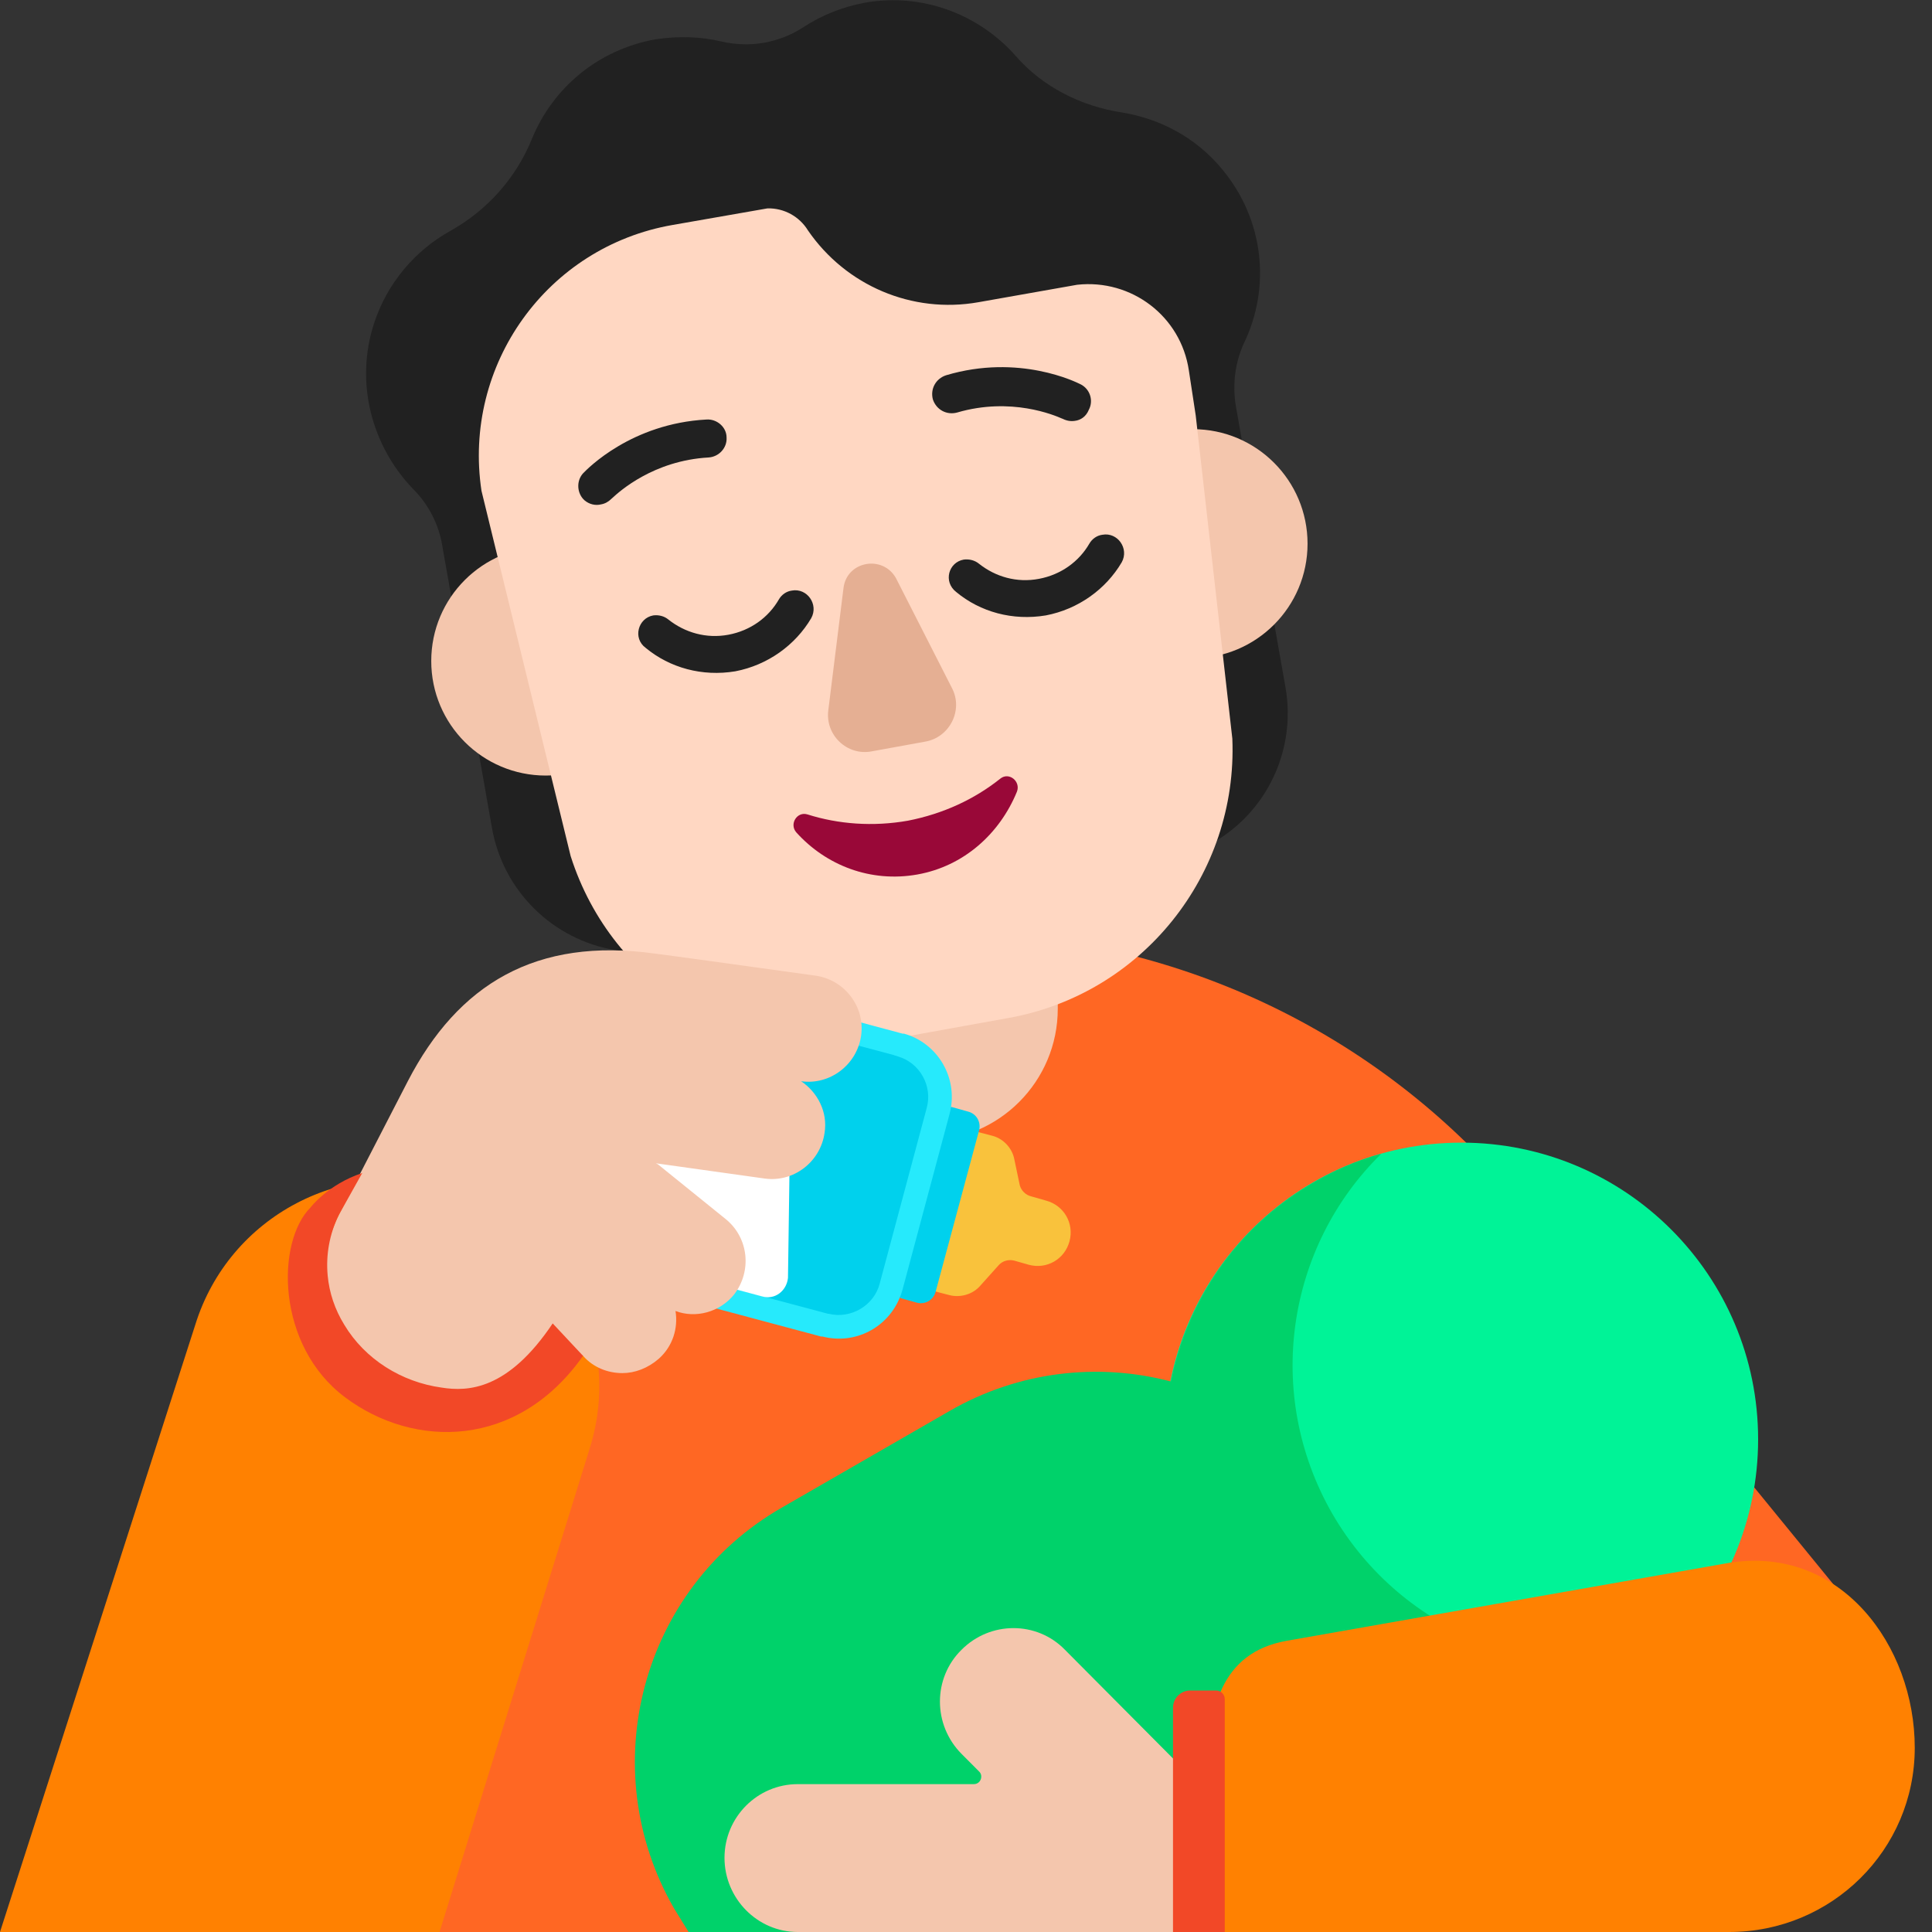 <svg viewBox="2 2 28 28" xmlns="http://www.w3.org/2000/svg">
<rect x="2" y="2" width="28" height="28" fill="#333333" stroke="none"/>
<path d="M5 28.1C4.99 29.15 5.84 30 6.89 30H12.5L15 29L17 30H26.56L26.396 26.113L28.88 25.34L23.94 19.29L23.937 19.299C21.977 16.983 19.017 15.51 15.7 15.51C9.8 15.51 5.01 20.2 5.01 25.97L5 28.1Z" fill="#FF6723"/>
<path d="M15.42 18.53C16.48 18.53 17.33 17.67 17.33 16.62V14.36C17.33 13.3 16.47 12.45 15.42 12.45C14.36 12.45 13.51 13.31 13.51 14.36V16.62C13.5 17.68 14.36 18.53 15.42 18.53Z" fill="#F4C6AD"/>
<path d="M19.71 4.45C19.33 3.99 18.81 3.72 18.26 3.63C17.67 3.54 17.11 3.26 16.72 2.81C16.19 2.21 15.37 1.89 14.53 2.04C14.21 2.1 13.91 2.22 13.65 2.39C13.3 2.62 12.87 2.7 12.45 2.6C12.15 2.53 11.83 2.52 11.5 2.57C10.66 2.72 10.01 3.28 9.71 4.01C9.48 4.58 9.06 5.05 8.52 5.35C8.02 5.63 7.61 6.1 7.42 6.69C7.14 7.55 7.39 8.47 7.99 9.09C8.21 9.31 8.36 9.6 8.41 9.91L9.13 14C9.29 14.91 10.01 15.62 10.92 15.77L12.89 16.08L11.61 8.79C11.73 8.62 11.83 8.44 11.9 8.23C12.02 7.91 12.06 7.59 12.04 7.27C12.13 7.26 12.23 7.25 12.32 7.24C12.9 7.14 13.39 6.84 13.73 6.42C14.2 6.7 14.76 6.81 15.34 6.71C15.43 6.69 15.52 6.67 15.61 6.64C15.7 6.94 15.85 7.24 16.07 7.49C16.21 7.65 16.36 7.79 16.53 7.91L17.81 15.2L19.55 14.23C20.36 13.78 20.79 12.87 20.63 11.96L19.91 7.88C19.86 7.57 19.9 7.25 20.03 6.97C20.42 6.16 20.32 5.18 19.71 4.45Z" fill="#212121"/>
<path d="M20.95 9.88C20.95 10.796 20.207 11.54 19.29 11.54C18.373 11.54 17.63 10.796 17.63 9.88C17.63 8.963 18.373 8.22 19.29 8.22C20.207 8.22 20.95 8.963 20.95 9.88Z" fill="#F4C6AD"/>
<path d="M11.57 11.58C11.57 12.497 10.827 13.24 9.91 13.24C8.993 13.24 8.25 12.497 8.25 11.58C8.25 10.663 8.993 9.92 9.91 9.92C10.827 9.92 11.57 10.663 11.57 11.58Z" fill="#F4C6AD"/>
<path d="M16.18 6.38C15.22 6.55 14.26 6.14 13.71 5.34C13.587 5.139 13.365 5.014 13.123 5.02L11.75 5.26C9.926 5.576 8.704 7.292 8.978 9.113L10.27 14.406C10.87 16.296 12.77 17.446 14.72 17.096L16.6 16.756C18.55 16.416 19.94 14.676 19.86 12.706L19.329 8.019L19.23 7.37C19.114 6.581 18.396 6.041 17.611 6.127L16.18 6.38Z" fill="#FFD7C2"/>
<path d="M14.225 10.519L14.005 12.289C13.955 12.649 14.275 12.959 14.635 12.889L15.405 12.749C15.765 12.689 15.965 12.289 15.795 11.969L14.985 10.379C14.795 10.039 14.275 10.129 14.225 10.519Z" fill="#E5AF93"/>
<path d="M15.159 13.894C14.649 13.984 14.148 13.944 13.705 13.804C13.551 13.754 13.435 13.944 13.541 14.064C13.974 14.544 14.62 14.794 15.294 14.674C15.968 14.554 16.488 14.084 16.738 13.474C16.796 13.324 16.623 13.184 16.498 13.284C16.122 13.584 15.669 13.794 15.159 13.894Z" fill="#990838"/>
<path d="M16.187 10.169C16.127 10.12 16.047 10.1 15.967 10.11C15.747 10.149 15.667 10.43 15.857 10.579C16.207 10.87 16.677 10.999 17.157 10.919C17.627 10.829 18.027 10.54 18.257 10.149C18.367 9.95 18.197 9.71 17.977 9.75C17.897 9.76 17.827 9.81 17.787 9.88C17.637 10.139 17.377 10.329 17.057 10.389C16.737 10.45 16.427 10.36 16.187 10.169Z" fill="#212121"/>
<path d="M11.687 10.979C11.627 10.929 11.547 10.909 11.467 10.919C11.247 10.959 11.167 11.249 11.357 11.389C11.707 11.679 12.177 11.809 12.657 11.729C13.127 11.639 13.527 11.349 13.757 10.959C13.867 10.759 13.697 10.519 13.477 10.559C13.397 10.569 13.327 10.619 13.287 10.689C13.137 10.949 12.877 11.139 12.557 11.199C12.237 11.259 11.927 11.169 11.687 10.979Z" fill="#212121"/>
<path d="M17.4 8.069C17.46 8.099 17.52 8.109 17.58 8.099C17.66 8.089 17.74 8.039 17.78 7.939C17.85 7.809 17.8 7.639 17.66 7.569L17.659 7.569C17.604 7.541 16.77 7.122 15.71 7.439C15.56 7.489 15.48 7.639 15.52 7.789C15.57 7.939 15.72 8.019 15.87 7.979C16.654 7.749 17.286 8.02 17.386 8.064C17.395 8.067 17.4 8.069 17.4 8.069Z" fill="#212121"/>
<path d="M10.47 9.25C10.54 9.31 10.63 9.33 10.71 9.31C10.77 9.3 10.82 9.27 10.86 9.23C10.86 9.23 10.867 9.224 10.877 9.215C10.974 9.126 11.468 8.675 12.27 8.63C12.42 8.62 12.54 8.49 12.53 8.34C12.53 8.19 12.39 8.07 12.24 8.08C11.151 8.138 10.516 8.792 10.454 8.856C10.452 8.858 10.45 8.86 10.45 8.86C10.35 8.97 10.36 9.15 10.47 9.25Z" fill="#212121"/>
<path d="M16.95 19.34L17.16 19.4C17.42 19.47 17.57 19.73 17.5 19.99C17.43 20.25 17.17 20.4 16.91 20.33L16.7 20.27C16.62 20.25 16.53 20.27 16.47 20.34L16.21 20.63C16.1 20.76 15.92 20.81 15.76 20.77L15.426 20.683L16.046 18.373L16.38 18.46C16.54 18.5 16.67 18.64 16.7 18.8L16.78 19.18C16.8 19.25 16.86 19.32 16.95 19.34Z" fill="#F9C23C"/>
<path d="M15.08 16.98C15.09 16.99 15.08 16.99 15.08 16.98H15.1C15.568 17.111 15.86 17.574 15.782 18.051L16.008 18.332L15.371 20.668L15.043 20.799C14.866 21.242 14.393 21.491 13.92 21.37H13.9L11.02 20.6C10.45 20.45 10.11 19.86 10.26 19.28L10.88 16.97C11.03 16.4 11.62 16.06 12.2 16.21H12.21L15.08 16.98Z" fill="#26EAFC"/>
<path d="M11.11 20.27C10.72 20.16 10.49 19.76 10.59 19.37L11.21 17.06C11.32 16.67 11.72 16.44 12.11 16.54C12.12 16.54 12.133 16.543 12.145 16.545C12.158 16.547 12.17 16.55 12.18 16.55L14.95 17.29C14.96 17.295 14.97 17.297 14.98 17.3C14.99 17.302 15 17.305 15.01 17.31C15.33 17.4 15.52 17.74 15.43 18.06L14.75 20.6C14.67 20.92 14.33 21.12 14.01 21.04H14L11.11 20.27Z" fill="#00D1ED"/>
<path d="M15.29 20.88L15.039 20.81C15.055 20.771 15.069 20.732 15.08 20.691L15.76 18.151C15.77 18.114 15.778 18.078 15.783 18.041L16.03 18.11C16.15 18.14 16.22 18.26 16.19 18.38L15.56 20.72C15.53 20.84 15.41 20.91 15.29 20.88Z" fill="#00D1ED"/>
<path d="M13.05 20.79L11.11 20.27C10.72 20.16 10.49 19.76 10.59 19.37L11.21 17.06C11.31 16.67 11.72 16.44 12.11 16.54C12.13 16.55 12.16 16.55 12.18 16.55L13.36 16.87C13.42 16.89 13.47 16.94 13.47 17.01L13.42 20.52C13.4 20.71 13.23 20.84 13.05 20.79Z" fill="white"/>
<path d="M23.18 27.16C25.555 27.16 27.48 25.234 27.48 22.86C27.48 20.485 25.555 18.56 23.18 18.56C20.805 18.56 18.88 20.485 18.88 22.86C18.88 25.234 20.805 27.16 23.18 27.16Z" fill="#00F397"/>
<path d="M22.02 18.72C20.65 20.06 20.31 22.2 21.31 23.94C22.32 25.68 24.35 26.45 26.19 25.94C25.94 26.18 25.65 26.41 25.33 26.59C24.114 27.291 22.693 27.33 21.49 26.817C21.569 28.034 21.164 29.154 20.01 29.81L14 29V30H11.98L11.77 29.66C10.6 27.63 11.29 25.02 13.33 23.85L15.76 22.45C16.769 21.868 17.921 21.746 18.968 22.021C19.201 20.868 19.9 19.813 20.98 19.17C21.31 18.97 21.66 18.82 22.02 18.72Z" fill="#00D26A"/>
<path d="M4.83 21.2L2 30H8.37L10.55 22.98C11.04 21.4 10.16 19.72 8.58 19.23C7 18.74 5.32 19.62 4.83 21.2Z" fill="#FF8101"/>
<path d="M27.06 24.65L20.646 25.78C19.693 25.95 19.5 26.77 19.5 27.74V30H27.06C28.546 30 29.75 28.81 29.75 27.33C29.75 25.85 28.676 24.39 27.06 24.65Z" fill="#FF8101"/>
<path d="M7.91 17.67L6.93 19.57C6.66 20.09 6.534 20.858 6.844 21.358C7.144 21.858 7.705 22.263 8.285 22.343C8.665 22.403 9.417 22.366 10.067 21.396L10.45 21.65C10.6 21.82 10.81 21.9 11.02 21.9C11.2 21.9 11.39 21.83 11.55 21.69C11.75 21.51 11.83 21.25 11.79 21C12.08 21.11 12.43 21.02 12.64 20.76C12.9 20.42 12.85 19.94 12.52 19.67L11.53 18.87C11.52 18.87 11.52 18.87 11.51 18.86L13.08 19.08C13.5 19.14 13.89 18.84 13.95 18.42C14 18.12 13.85 17.83 13.61 17.67C14.03 17.73 14.42 17.43 14.48 17.01C14.54 16.59 14.24 16.2 13.82 16.14L12.16 15.91C12.1 15.9 11.49 15.82 11.49 15.82C9.77 15.58 8.64 16.26 7.91 17.67Z" fill="#F4C6AD"/>
<path d="M16.113 27.857H13.562C12.976 27.857 12.5 28.336 12.5 28.925C12.5 29.514 12.976 30 13.562 30H18.873C19.012 30.01 19.153 29.985 19.287 29.938C19.432 29.887 19.465 29.403 19.465 29.403V28.421L19.37 27.857L17.434 25.91C17.027 25.491 16.352 25.491 15.935 25.91C15.518 26.32 15.518 26.998 15.935 27.418L16.193 27.677C16.253 27.737 16.213 27.857 16.113 27.857Z" fill="#F4C6AD"/>
<path d="M10.01 21.18L10.45 21.65C9.5 23 8 23 7 22.25C6 21.5 6 20 6.5 19.5C6.5 19.5 6.75 19.167 7.25 19L6.91 19.608C6.774 19.887 6.721 20.19 6.749 20.487C6.772 20.735 6.853 20.978 6.99 21.2C7.29 21.7 7.82 22.03 8.4 22.11C8.78 22.17 9.36 22.15 10.01 21.18Z" fill="#F24827"/>
<path d="M19.25 26.5C19.112 26.5 19 26.612 19 26.75V30H19.75V26.625C19.75 26.556 19.694 26.5 19.625 26.5H19.25Z" fill="#F24827"/>
</svg>
